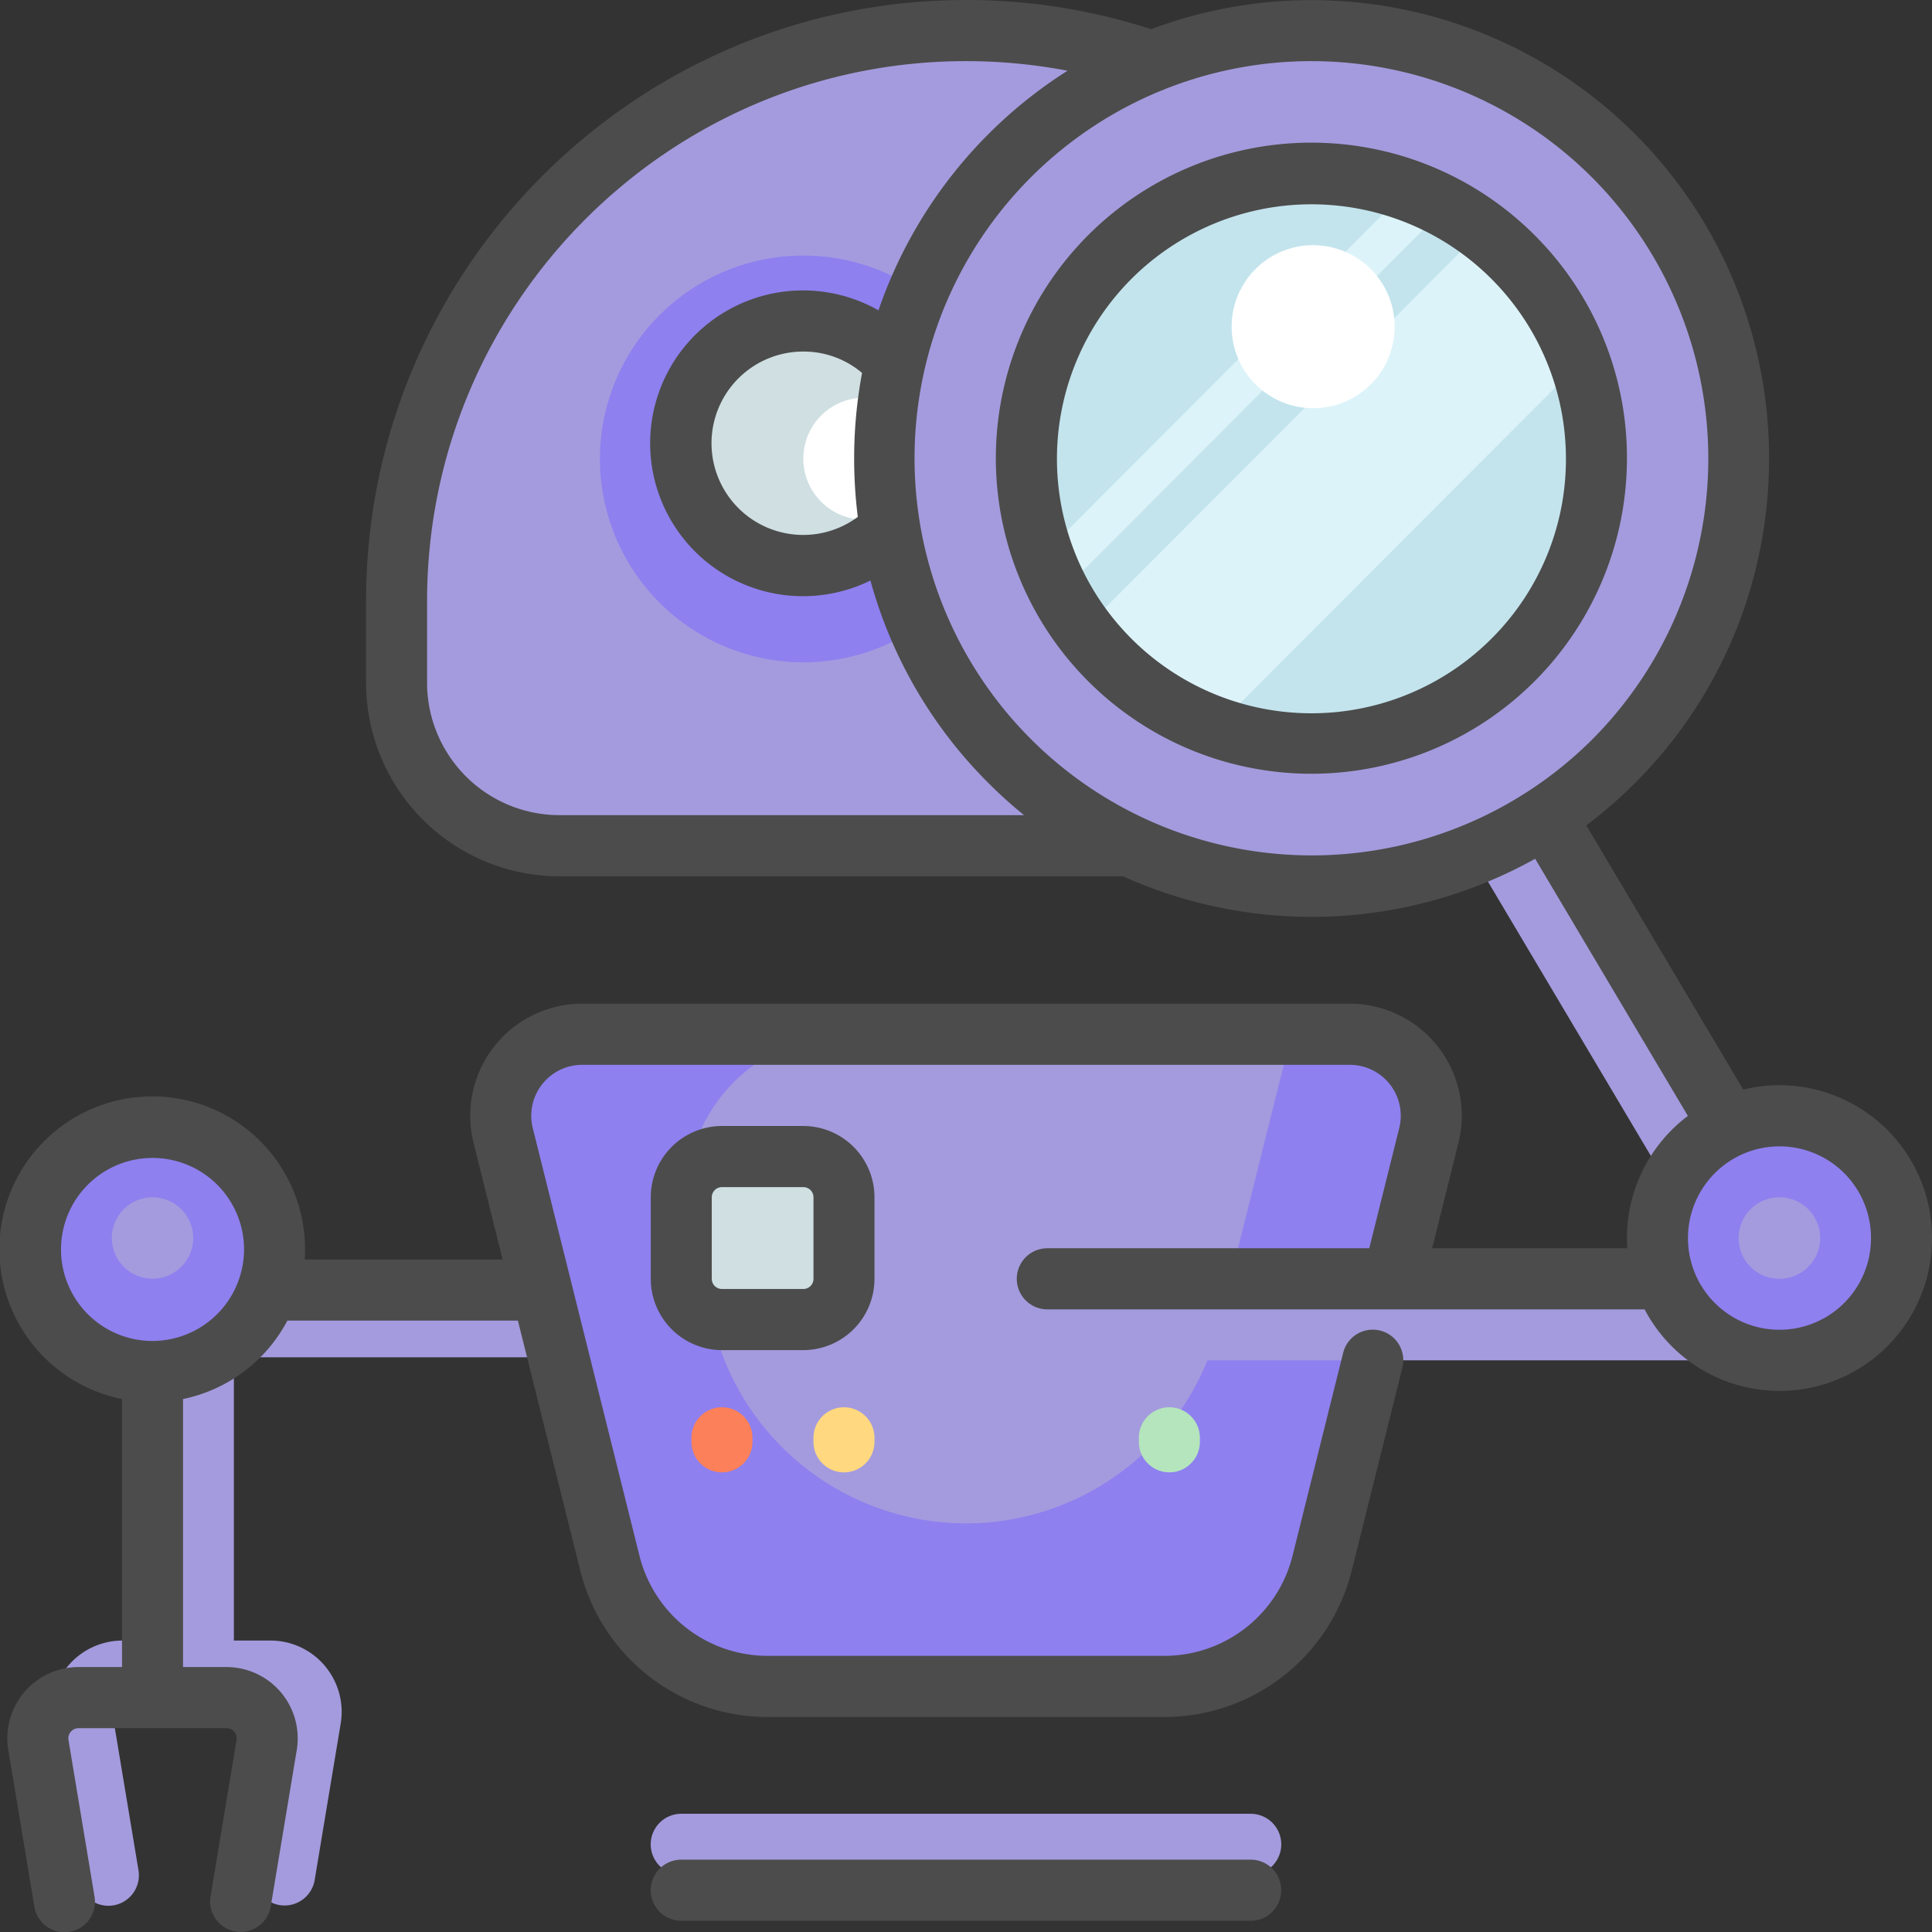 <svg xmlns="http://www.w3.org/2000/svg" viewBox="0 0 512 511.996"><rect x="0" y="0" width="512" height="511.996" fill="#333333" stroke="none"/><defs><style>.a{fill:#a49bde;}.b{fill:#8e80ef;}.c{fill:#fc8059;}.d{fill:#ffd880;}.e{fill:#b5e5bc;}.f{fill:#cfdfe2;}.g{fill:#fff;}.h{fill:#c3e4ed;}.i{fill:#dcf3f9;}.j{fill:#4c4c4c;}</style></defs><g transform="translate(0 -0.001)"><path class="a" d="M86.071,441.452a18.9,18.9,0,0,1,4.213,15.326l-6.891,41.43a8.091,8.091,0,0,1-7.965,6.77,8.246,8.246,0,0,1-1.339-.111,8.1,8.1,0,0,1-6.645-9.323l6.891-41.431a2.7,2.7,0,0,0-2.658-3.144H32.452a2.7,2.7,0,0,0-2.66,3.144l6.891,41.431a8.085,8.085,0,1,1-15.948,2.664l-6.891-41.431a18.892,18.892,0,0,1,18.608-22.011H45.81V351.594a8.093,8.093,0,0,1,8.084-8.1H172.462a8.1,8.1,0,0,1,0,16.2H61.979v75.071h9.7A18.811,18.811,0,0,1,86.071,441.452Zm245.382,39.221H180.547a8.1,8.1,0,0,0,0,16.2h150.9a8.1,8.1,0,0,0,0-16.2Z"/><path class="b" d="M378.65,300.935,350.395,414.192a43.133,43.133,0,0,1-41.829,32.727H203.431A43.133,43.133,0,0,1,161.6,414.192L133.347,300.935a21.593,21.593,0,0,1,20.914-26.843H357.734A21.593,21.593,0,0,1,378.65,300.935Z"/><path class="a" d="M481.3,356.408a8.081,8.081,0,0,1-7.028,4.1H319.97A69.028,69.028,0,0,1,256,403.711h0a69.054,69.054,0,0,1-66.966-52.395l-5.872-23.538a43.186,43.186,0,0,1,41.829-53.686H342.233L324.717,344.3H460.055L385.263,218.39a42.827,42.827,0,0,1-21.473,5.746H148.212A43.161,43.161,0,0,1,105.1,180.93v-21.6C105.1,75.808,172.658,8.1,256,8.1h0c83.343,0,150.9,67.705,150.9,151.223v21.6a43.069,43.069,0,0,1-9.224,26.691l83.539,140.642A8.116,8.116,0,0,1,481.3,356.408Z"/><path class="b" d="M503.916,328.1a32.337,32.337,0,1,1-32.337-32.4A32.371,32.371,0,0,1,503.916,328.1ZM40.421,295.7a32.405,32.405,0,1,0,32.337,32.4A32.37,32.37,0,0,0,40.421,295.7Z"/><path class="a" d="M51.2,328.1a10.779,10.779,0,1,1-10.779-10.8A10.79,10.79,0,0,1,51.2,328.1Zm420.379-10.8a10.8,10.8,0,1,0,10.779,10.8A10.79,10.79,0,0,0,471.579,317.3Z"/><path class="c" d="M199.411,381.029v1.08a8.084,8.084,0,1,1-16.168,0v-1.08a8.084,8.084,0,1,1,16.168,0Z"/><path class="d" d="M231.747,381.029v1.08a8.084,8.084,0,1,1-16.168,0v-1.08a8.084,8.084,0,1,1,16.168,0Z"/><path class="e" d="M317.979,381.029v1.08a8.084,8.084,0,1,1-16.168,0v-1.08a8.084,8.084,0,1,1,16.168,0Z"/><path class="f" d="M212.884,349.7H191.326a10.779,10.779,0,0,1-10.779-10.779V317.276A10.779,10.779,0,0,1,191.326,306.5h21.558a10.779,10.779,0,0,1,10.779,10.779v21.648A10.778,10.778,0,0,1,212.884,349.7Z"/><path class="b" d="M158.989,121.519a53.9,53.9,0,1,1,53.895,54.008A53.952,53.952,0,0,1,158.989,121.519Z"/><path class="f" d="M180.547,121.519a32.337,32.337,0,1,1,32.337,32.4A32.371,32.371,0,0,1,180.547,121.519Z"/><path class="g" d="M212.884,121.519a16.168,16.168,0,1,1,16.168,16.2A16.186,16.186,0,0,1,212.884,121.519Z"/><path class="a" d="M427.65,41.321a113.3,113.3,0,1,1-160.059,0A113.586,113.586,0,0,1,427.65,41.321Z"/><path class="h" d="M423.074,121.519a75.453,75.453,0,1,1-75.453-75.611A75.532,75.532,0,0,1,423.074,121.519Z"/><path class="i" d="M392.807,60.962A75.77,75.77,0,0,1,418.7,96.121l-96.422,96.625A75.632,75.632,0,0,1,287.191,166.8ZM276.545,146.918a75.225,75.225,0,0,0,4.534,10.256L383.2,54.836a74.936,74.936,0,0,0-10.235-4.542Z"/><path class="g" d="M347.957,64.98a21.6,21.6,0,1,1-21.558,21.6A21.581,21.581,0,0,1,347.957,64.98Z"/><path class="j" d="M339.537,500.928a8.092,8.092,0,0,1-8.084,8.1H180.547a8.1,8.1,0,0,1,0-16.2h150.9A8.091,8.091,0,0,1,339.537,500.928ZM512,328.1A40.4,40.4,0,0,1,435.836,347H369.36c-.116,0-.234,0-.35,0H277.558a8.1,8.1,0,0,1,0-16.2h85.31l7.94-31.831a13.494,13.494,0,0,0-13.07-16.776H154.263a13.494,13.494,0,0,0-13.07,16.776l28.255,113.255a34.993,34.993,0,0,0,33.985,26.592H308.568a34.993,34.993,0,0,0,33.985-26.592l13.394-53.686a8.086,8.086,0,1,1,15.687,3.93L358.24,416.156a51.147,51.147,0,0,1-49.672,38.863H203.432a51.147,51.147,0,0,1-49.672-38.865l-16.51-66.182H76.164a40.579,40.579,0,0,1-27.659,20.79v71.024H60.033A18.893,18.893,0,0,1,78.641,463.8l-6.892,41.432A8.085,8.085,0,1,1,55.8,502.562l6.891-41.431a2.7,2.7,0,0,0-2.658-3.144H20.809a2.7,2.7,0,0,0-2.658,3.145l6.891,41.43a8.085,8.085,0,1,1-15.948,2.665L2.2,463.8A18.893,18.893,0,0,1,20.81,441.785H32.338V370.762a40.5,40.5,0,1,1,48.5-39.69c0,.909-.029,1.807-.088,2.7h52.455l-7.7-30.871a29.69,29.69,0,0,1,28.757-36.909H357.737A29.69,29.69,0,0,1,386.494,302.9l-6.961,27.9h51.714q-.088-1.341-.088-2.7a40.5,40.5,0,0,1,16.148-32.37l-40.478-68.148a121.588,121.588,0,0,1-109.2,4.653H148.211a51.312,51.312,0,0,1-51.2-51.308v-21.6C97.011,71.473,168.333,0,256,0a158.431,158.431,0,0,1,49.054,7.738A121.25,121.25,0,0,1,433.368,35.592c47.28,47.381,47.28,124.473,0,171.854a121.791,121.791,0,0,1-12.977,11.291l41.585,70.013A40.429,40.429,0,0,1,512,328.1ZM271.391,216.034a122.73,122.73,0,0,1-9.517-8.588,120.9,120.9,0,0,1-31.2-53.6,40.514,40.514,0,1,1,2.132-71.6,122.039,122.039,0,0,1,50.1-63.5A143.114,143.114,0,0,0,256,16.2c-78.752,0-142.821,64.205-142.821,143.122v21.6a35.107,35.107,0,0,0,35.032,35.1h123.18Zm-45.033-94.515a123.027,123.027,0,0,1,2.1-22.684,23.929,23.929,0,0,0-15.57-5.67,24.3,24.3,0,1,0,14.441,43.822A123.369,123.369,0,0,1,226.358,121.519Zm195.575,74.47a105.47,105.47,0,0,0,0-148.94,105.173,105.173,0,0,0-113.081-23.48,8.213,8.213,0,0,1-1.247.5A105.264,105.264,0,1,0,421.933,195.989ZM64.674,331.072a24.253,24.253,0,1,0-24.253,24.3A24.306,24.306,0,0,0,64.674,331.072ZM495.832,328.1a24.244,24.244,0,0,0-34.042-22.235c-.075.036-.152.07-.229.1a24.339,24.339,0,0,0-12.9,30.084c.036.1.069.192.1.288a24.247,24.247,0,0,0,47.072-8.239ZM431.158,121.519a83.624,83.624,0,1,1-24.467-59.194A83.256,83.256,0,0,1,431.158,121.519Zm-16.169,0a67.443,67.443,0,1,0-19.733,47.736A67.131,67.131,0,0,0,414.989,121.519ZM212.884,298.4a18.9,18.9,0,0,1,18.863,18.9v21.6a18.905,18.905,0,0,1-18.863,18.9H191.326a18.9,18.9,0,0,1-18.863-18.9V317.3a18.905,18.905,0,0,1,18.863-18.9h21.558Zm0,16.2H191.326a2.7,2.7,0,0,0-2.7,2.7v21.6a2.7,2.7,0,0,0,2.7,2.7h21.558a2.7,2.7,0,0,0,2.7-2.7V317.3A2.7,2.7,0,0,0,212.884,314.6Z"/></g></svg>